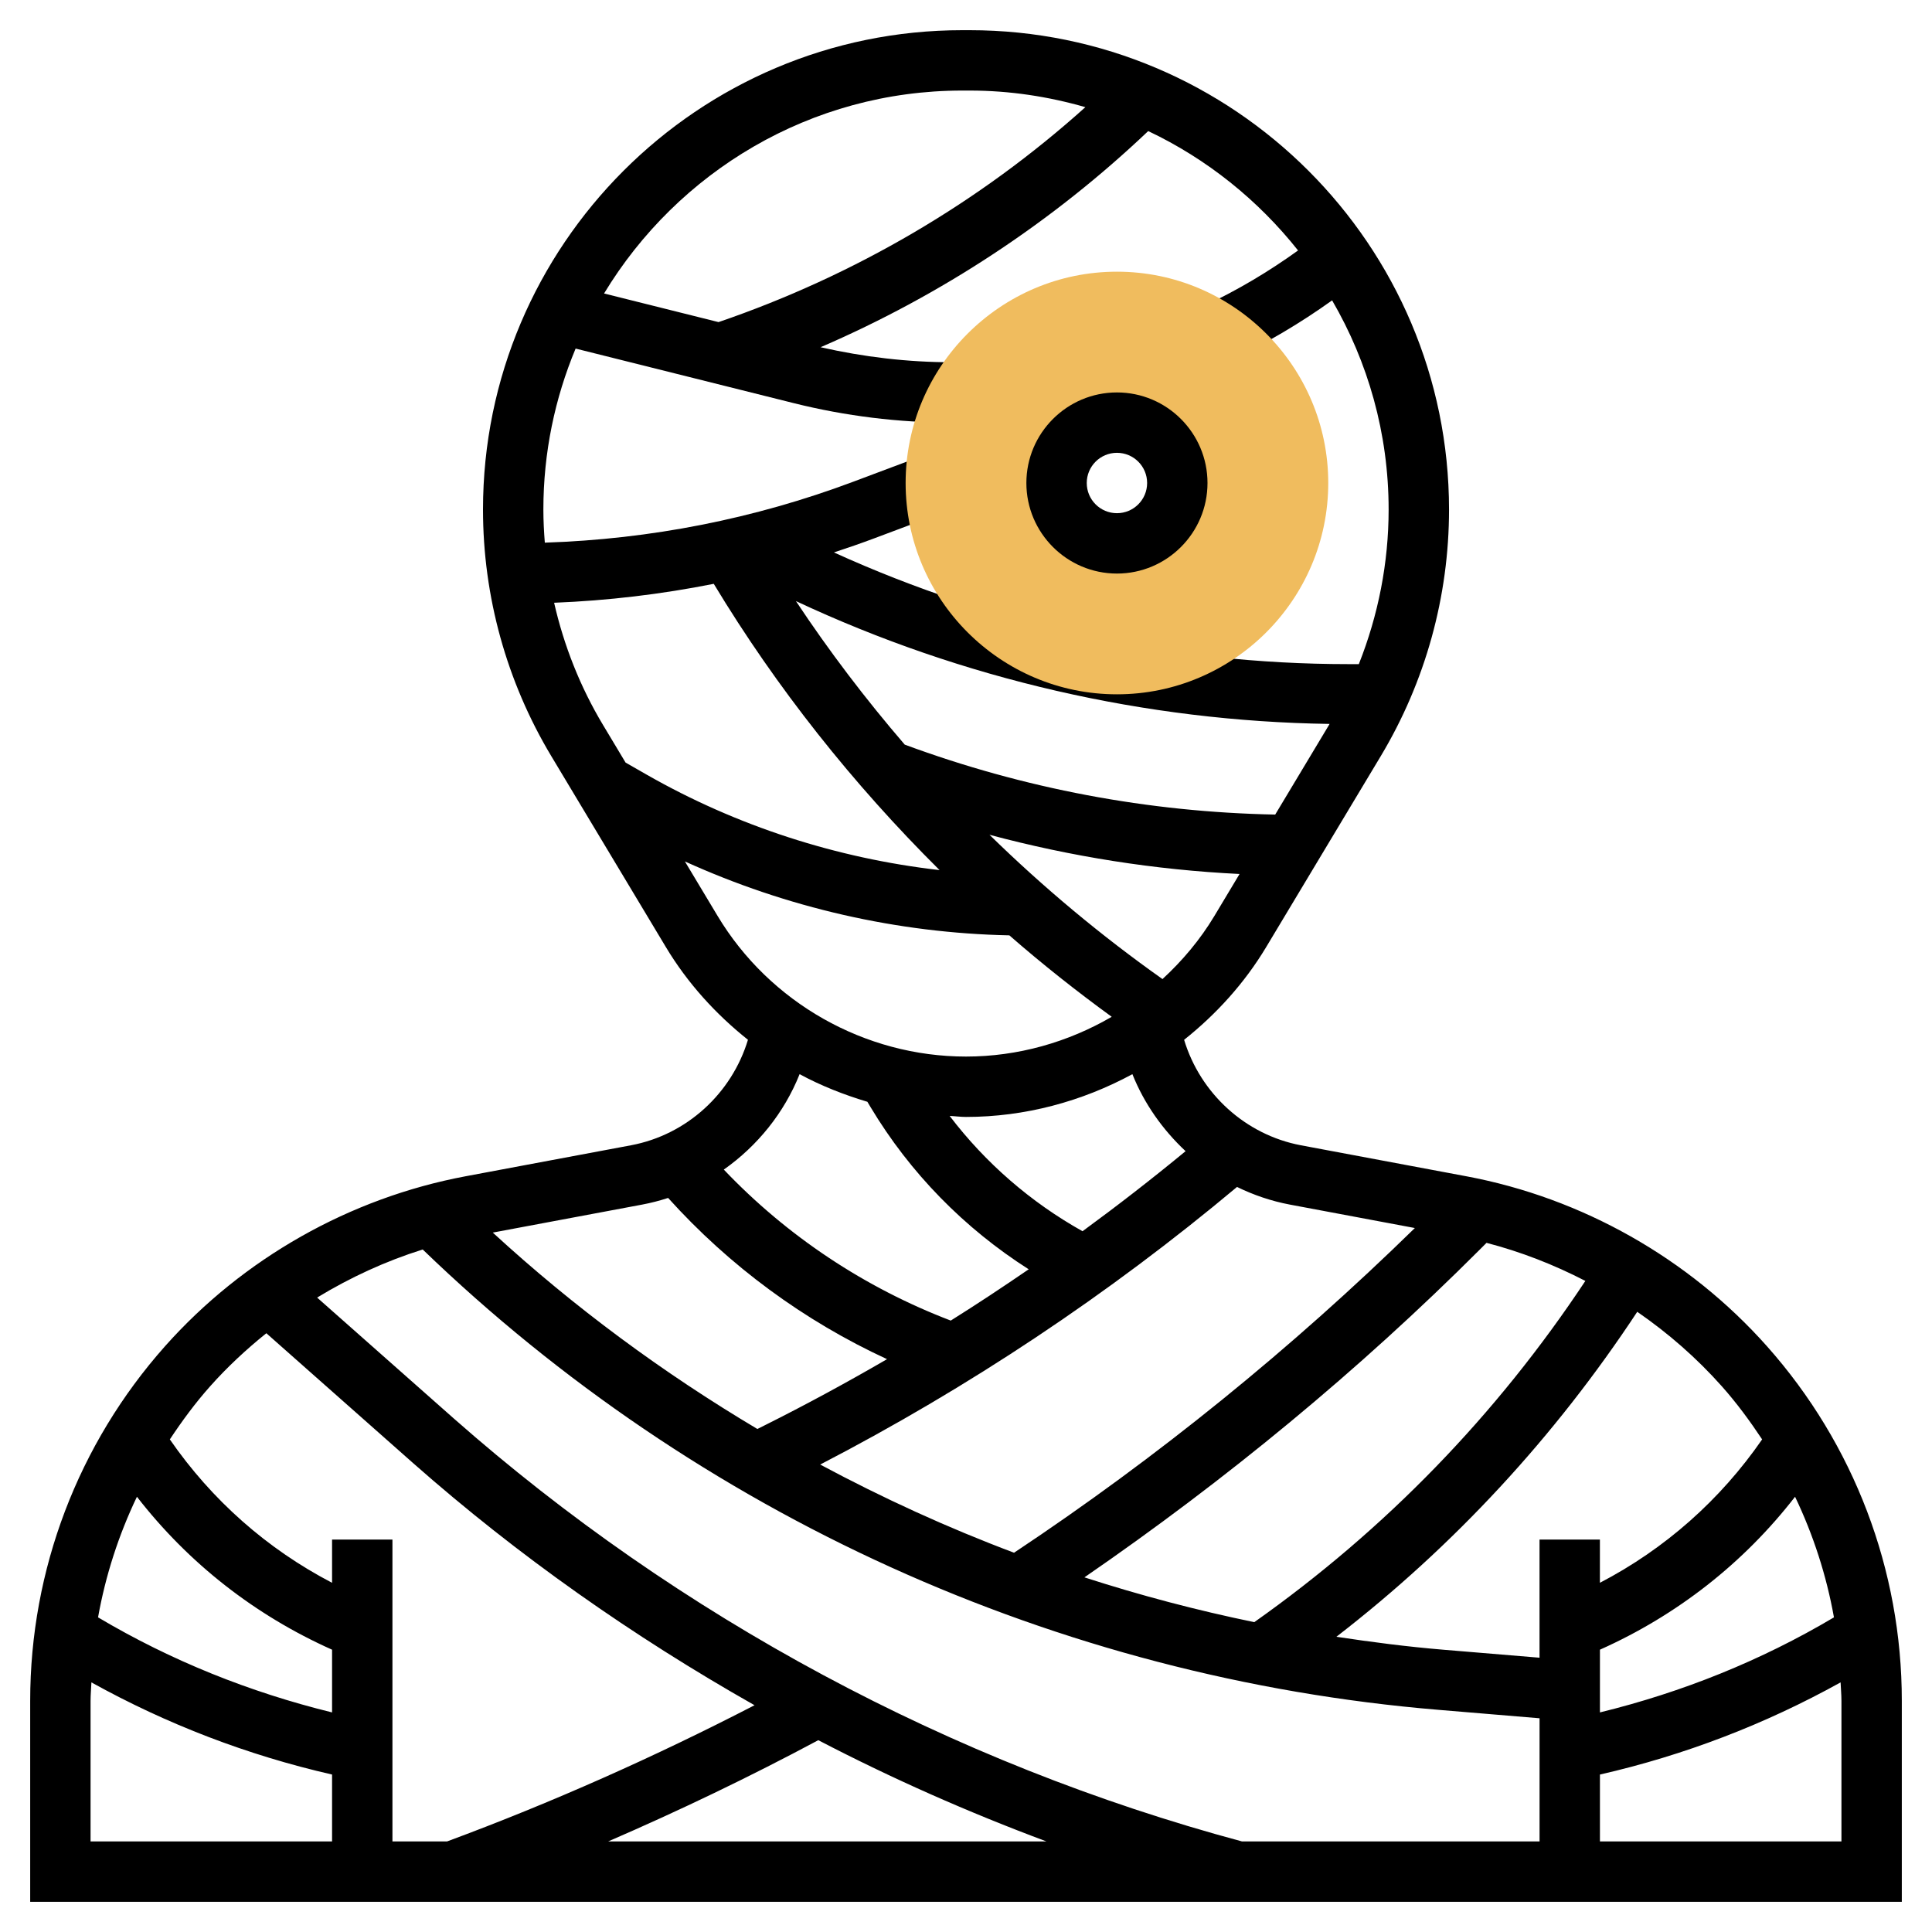 <svg id="_x33_0" enable-background="new 0 0 64 64" height="512" viewBox="0 0 64 64" width="512" xmlns="http://www.w3.org/2000/svg"><g><path d="m58.534 44.597c-2.588-2.912-6.123-4.912-9.953-5.63l-5.482-1.027c-1.848-.347-3.338-1.723-3.874-3.495 1.068-.85 2.002-1.877 2.72-3.074l3.793-6.321c1.48-2.467 2.263-5.292 2.263-8.17-.001-8.757-7.124-15.88-15.88-15.88h-.242c-8.756 0-15.879 7.123-15.879 15.879 0 2.878.782 5.703 2.263 8.17l3.793 6.321c.718 1.197 1.653 2.224 2.721 3.074-.536 1.773-2.025 3.148-3.875 3.495l-5.482 1.027c-3.829.718-7.364 2.718-9.954 5.63-2.88 3.24-4.466 7.411-4.466 11.745v6.659h62v-6.659c0-4.334-1.586-8.505-4.466-11.744zm.93 4.985c.605 1.266 1.04 2.609 1.288 3.995-2.42 1.437-5.026 2.481-7.752 3.149v-2.078c2.556-1.142 4.759-2.868 6.464-5.066zm-10.44-8.192.219-.219c1.137.295 2.233.723 3.274 1.261-2.936 4.431-6.617 8.23-10.967 11.304-1.905-.392-3.783-.888-5.627-1.484 4.678-3.219 9.089-6.85 13.101-10.862zm-8.046-2.071c.548.268 1.135.469 1.752.585l4.139.776c-4.076 3.985-8.53 7.601-13.277 10.756-2.204-.828-4.347-1.81-6.422-2.921 4.921-2.55 9.558-5.637 13.808-9.196zm-1.704-1.185c-1.112.917-2.251 1.801-3.414 2.652-1.719-.962-3.214-2.261-4.402-3.82.181.008.359.034.542.034 1.95 0 3.839-.511 5.512-1.417.391.978 1.004 1.842 1.762 2.551zm.955-7.793c-.472.787-1.059 1.483-1.72 2.092-2.029-1.435-3.947-3.035-5.731-4.78 2.706.724 5.476 1.162 8.284 1.299zm3.793-6.321-1.779 2.964c-4.202-.083-8.326-.859-12.272-2.317-1.3-1.511-2.507-3.099-3.605-4.755 5.522 2.586 11.577 3.98 17.677 4.069-.007.013-.013.026-.021.039zm-12.143-21.02h.242c1.331 0 2.614.199 3.833.55-3.492 3.139-7.636 5.576-12.152 7.12l-3.792-.948c2.434-4.021 6.836-6.722 11.869-6.722zm-13.831 14.976c-.029-.364-.048-.73-.048-1.097 0-1.889.382-3.689 1.068-5.332l7.228 1.808c1.714.428 3.477.645 5.241.645l.277-.002-.021-2-.256.002c-1.463 0-2.925-.173-4.354-.498 4.001-1.726 7.698-4.161 10.853-7.16 1.946.922 3.64 2.286 4.964 3.955-.969.698-1.999 1.31-3.078 1.82l.855 1.809c1.173-.555 2.295-1.22 3.351-1.976 1.186 2.039 1.872 4.403 1.872 6.929 0 1.761-.342 3.497-.987 5.121h-.351c-5.865 0-11.704-1.274-17.037-3.7.45-.148.899-.303 1.344-.47l2.382-.894-.703-1.873-2.381.894c-3.286 1.232-6.72 1.905-10.219 2.019zm3.37 7.683-.695-.398-.745-1.242c-.757-1.261-1.298-2.63-1.622-4.052 1.782-.071 3.548-.281 5.288-.627 2.08 3.445 4.612 6.635 7.48 9.483-3.406-.39-6.719-1.458-9.706-3.164zm2.353 4.682-1.083-1.805c3.373 1.531 7.036 2.372 10.748 2.449 1.09.952 2.224 1.848 3.391 2.698-1.449.843-3.11 1.317-4.827 1.317-3.352 0-6.505-1.785-8.229-4.659zm2.717 5.242c.711.385 1.468.682 2.245.915l.108.181c1.309 2.182 3.104 4.009 5.236 5.368-.85.583-1.709 1.152-2.582 1.699-2.848-1.088-5.421-2.797-7.518-5.002 1.114-.785 1.999-1.878 2.511-3.161zm-5.217 4.321c.294-.055.581-.13.861-.221 2.033 2.255 4.502 4.072 7.252 5.341-1.336.776-2.695 1.513-4.077 2.204l-.218.109c-3.122-1.857-6.066-4.026-8.765-6.506zm-10.271 21.096h-8v-4.659c0-.204.02-.406.028-.61 2.506 1.39 5.178 2.414 7.972 3.053zm0-4.274c-2.725-.669-5.332-1.712-7.752-3.149.248-1.387.682-2.729 1.288-3.995 1.705 2.198 3.908 3.924 6.464 5.066zm2 4.274v-10h-2v1.432c-2.154-1.122-3.984-2.739-5.374-4.75.405-.611.841-1.204 1.334-1.758.57-.641 1.198-1.224 1.863-1.759l4.874 4.313c3.466 3.058 7.271 5.729 11.298 8.01-3.296 1.703-6.708 3.224-10.183 4.511h-1.812zm7.146 0c2.367-1.025 4.696-2.142 6.961-3.354 2.448 1.274 4.975 2.391 7.559 3.354zm30.854 0h-9.857c-9.622-2.586-18.653-7.43-26.122-14.021l-4.516-3.995c1.097-.667 2.27-1.208 3.498-1.593 9.105 8.784 21.024 14.198 33.643 15.249l3.354.28zm0-6.086-3.187-.265c-1.189-.099-2.369-.251-3.543-.429 3.905-3.017 7.241-6.632 9.966-10.765 1.026.708 1.972 1.534 2.804 2.47.492.554.928 1.147 1.333 1.757-1.39 2.01-3.22 3.628-5.374 4.75v-1.432h-2v3.914zm10 6.086h-8v-2.216c2.795-.638 5.466-1.663 7.972-3.053.008.204.028.405.028.61z"/><g><g><path d="m37 14c-1.103 0-2 .897-2 2s.897 2 2 2 2-.897 2-2-.897-2-2-2zm0 9c-3.859 0-7-3.141-7-7s3.141-7 7-7 7 3.141 7 7-3.141 7-7 7z" fill="#f0bc5e"/></g><g><path d="m37 19c-1.654 0-3-1.346-3-3s1.346-3 3-3 3 1.346 3 3-1.346 3-3 3zm0-4c-.552 0-1 .448-1 1s.448 1 1 1 1-.448 1-1-.448-1-1-1z"/></g></g></g></svg>